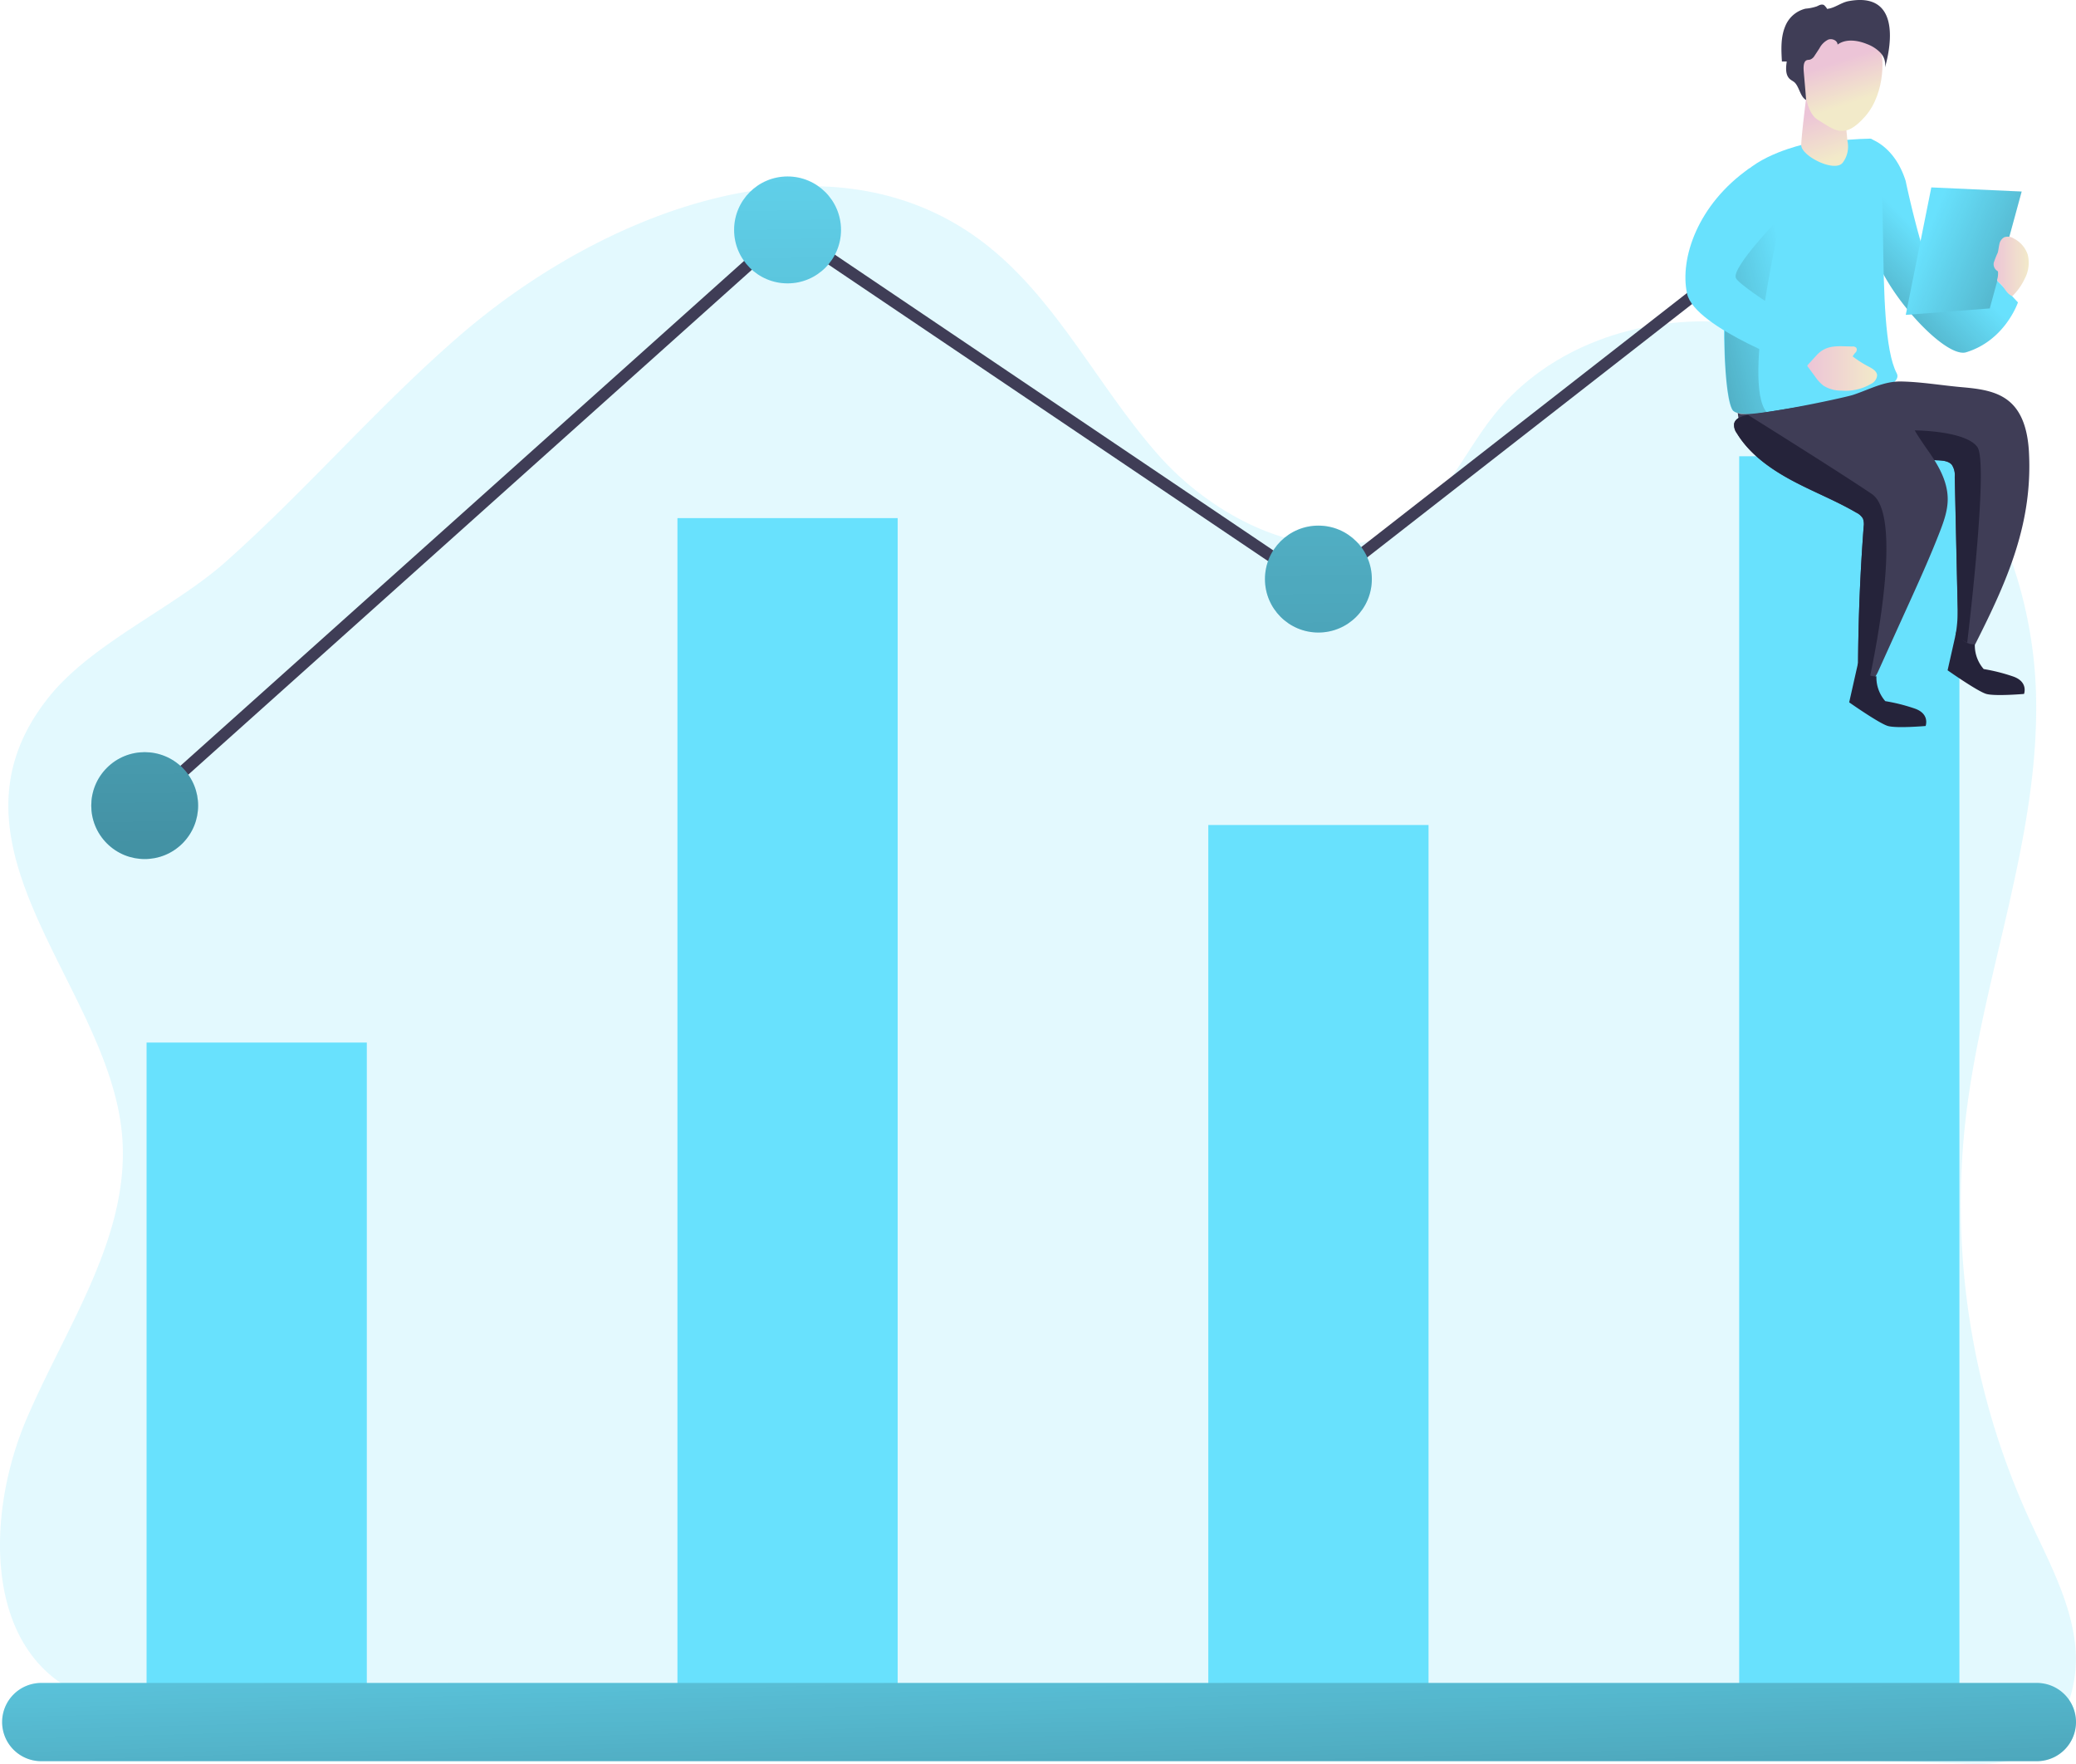 <svg height="596.92" viewBox="0 0 702.65 596.92" width="702.65" xmlns="http://www.w3.org/2000/svg" xmlns:xlink="http://www.w3.org/1999/xlink"><linearGradient id="a" gradientTransform="matrix(1 0 0 -1 -57.59 598)" gradientUnits="userSpaceOnUse" x1="710.29" x2="621.36" y1="516.29" y2="426.87"><stop offset="0" stop-opacity="0"/><stop offset="1"/></linearGradient><linearGradient id="b" gradientTransform="matrix(.71 .71 .71 -.71 -256.37 427.35)" x1="103.52" x2="112.71" xlink:href="#a" y1="599.81" y2="-219.84"/><linearGradient id="c" gradientTransform="matrix(1 0 0 -1 -57.59 597.94)" x1="323.23" x2="332.41" xlink:href="#a" y1="602.28" y2="-217.38"/><linearGradient id="d" gradientTransform="matrix(1 0 0 -1 -57.61 597.93)" x1="501.58" x2="510.77" xlink:href="#a" y1="604.27" y2="-215.38"/><linearGradient id="e" x1="407.18" x2="417.82" xlink:href="#a" y1="89.46" y2="-287.72"/><linearGradient id="f" x1="665.31" x2="532.61" xlink:href="#a" y1="493.56" y2="460.92"/><linearGradient id="g" gradientTransform="matrix(1 0 0 -1 -57.59 598)" gradientUnits="userSpaceOnUse" x1="672.42" x2="677.88" y1="559.96" y2="544.01"><stop offset="0" stop-color="#ecc4d7"/><stop offset=".42" stop-color="#efd4d1"/><stop offset="1" stop-color="#f2eac9"/></linearGradient><linearGradient id="h" x1="679.99" x2="684.67" xlink:href="#g" y1="577.33" y2="563.12"/><linearGradient id="i" gradientTransform="matrix(1 0 0 -1 0 597.93)" x1="651.54" x2="800.85" xlink:href="#a" y1="517.69" y2="455.61"/><linearGradient id="j" x1="732.43" x2="744.33" xlink:href="#g" y1="507.78" y2="507.78"/><linearGradient id="k" x1="669.32" x2="692.92" xlink:href="#g" y1="473.24" y2="473.24"/><path d="m155.55 113.68c48.34-41.83 122.23-70.48 174.45-33.63 26.48 18.67 40.71 49.92 62.21 74.16s59.55 41.34 85.58 22c12-8.9 18.24-23.4 27.47-35.15 27.46-35 82.19-41.46 120.9-19.58s61 66.78 62.88 111.22c2 49.14-17.87 96.41-23.65 145.25a256.23 256.23 0 0 0 21.15 135.57c6.41 14.07 14.23 28 15.84 43.34s-5.09 33-19.65 38.24c-5.91 2.11-12.36 2-18.63 1.76l-602.86-18.05c-12.44-.37-25.36-.87-36.39-6.62-30.38-15.87-29.32-60.43-15.85-91.94s35.34-62.11 32.3-96.25c-4.52-50.68-64.89-97.83-24.79-148 14.56-18.24 42.13-30.05 59.8-45.73 27.49-24.42 51.43-52.52 79.24-76.59z" fill="#68e1fd" opacity=".18" transform="translate(0 -.07)"/><path d="m645 61.32s8.11 39.08 15 42.07 14.45-9.29 15-9.18 8 8.2 8 8.2-4.3 12.84-17.53 16.87c-7.34 2.23-28.72-21.5-31.7-35.79a104.53 104.53 0 0 1 -1-36.53s8.41 2.2 12.23 14.36z" fill="#68e1fd" transform="translate(0 -.07)"/><path d="m645 61.32s8.11 39.08 15 42.07 14.45-9.29 15-9.18 8 8.2 8 8.2-4.3 12.84-17.53 16.87c-7.34 2.23-28.72-21.5-31.7-35.79a104.53 104.53 0 0 1 -1-36.53s8.41 2.2 12.23 14.36z" fill="url(#a)" transform="translate(0 -.07)"/><path d="m592.41 84.99-146.17 113.99-179.68-121.18-217.55 194.85" fill="none" stroke="#3f3d56" stroke-miterlimit="10" stroke-width="4"/><path d="m49.61 352.82h74.54v229.96h-74.54z" fill="#68e1fd"/><path d="m408.97 279.2h74.54v303.58h-74.54z" fill="#68e1fd"/><path d="m229.29 175.34h74.54v407.44h-74.54z" fill="#68e1fd"/><path d="m588.65 154.41h74.54v428.36h-74.54z" fill="#68e1fd"/><circle cx="49.01" cy="272.72" fill="#68e1fd" r="18.09" transform="matrix(.707 -.707 .707 .707 -178.49 114.47)"/><circle cx="266.56" cy="77.81" fill="#68e1fd" r="18.09"/><circle cx="446.23" cy="195.97" fill="#68e1fd" r="18.09"/><circle cx="49.01" cy="272.72" fill="url(#b)" r="18.09" transform="matrix(.707 -.707 .707 .707 -178.49 114.47)"/><circle cx="266.56" cy="77.81" fill="url(#c)" r="18.09"/><circle cx="446.23" cy="195.97" fill="url(#d)" r="18.09"/><g transform="translate(0 -.07)"><path d="m689.41 596.09h-675.41a13.24 13.24 0 0 1 -13.28-13.24 13.24 13.24 0 0 1 13.28-13.24h675.41a13.24 13.24 0 0 1 13.24 13.24 13.24 13.24 0 0 1 -13.24 13.24z" fill="#68e1fd"/><path d="m689.41 596.09h-675.41a13.24 13.24 0 0 1 -13.28-13.24 13.24 13.24 0 0 1 13.28-13.24h675.41a13.24 13.24 0 0 1 13.24 13.24 13.24 13.24 0 0 1 -13.24 13.24z" fill="url(#e)"/><path d="m610.27 49s-15.47 3.41-21.62 11.52-6.84 74.23-2 78.62 59.62-4.59 55.33-12.72c-8.14-15.42-1.17-79.5-9.15-79.42s-22.56 2-22.56 2z" fill="#68e1fd"/><path d="m603 73.19s-13.52 56.15-5.1 66.32c0 0-8.19 2.22-11.21-.4s-4.91-36 .25-51 16.06-14.92 16.06-14.92z" fill="url(#f)"/><path d="m611.3 33.34s-1.53 12.08-1.65 15.78 11.48 9.58 14.1 5.93a9 9 0 0 0 1.53-7.34l-.77-8z" fill="url(#g)"/><path d="m610.41 20.22s-1 16.83 4.77 20.34 9 7 16.13-1.12 6.35-21.6 4.79-23.57-20.78-13.74-25.69 4.35z" fill="url(#h)"/><path d="m604.22 9c-1.55 3.71-1.34 7.88-1.11 11.89h1.64c-.32 2.12-.5 4.65 1.13 6 .45.38 1 .63 1.44 1 1.67 1.45 2 5.08 4 6q-.37-4.5-.77-9c-.13-1.53-.37-4.12 1.12-4.5.34-.08.71-.06 1-.16a2.87 2.87 0 0 0 1.45-1.23c.58-.87 1.15-1.74 1.72-2.62a6.7 6.7 0 0 1 2.94-2.9c1.31-.49 3.15.28 3.17 1.68 2.82-2.06 6.79-1.48 10-.16a12.09 12.09 0 0 1 4.5 2.91 5.86 5.86 0 0 1 1.54 5c2.33-8.06 4.94-25.76-12.44-22.43-2.55.52-4.67 2.42-7.25 2.6.31 0-.81-1.24-1-1.33-.89-.38-1.6.14-2.39.48a15.93 15.93 0 0 1 -3.8.77 9.91 9.91 0 0 0 -6.89 6z" fill="#3f3d56"/><path d="m592.15 57s12.92 3.65 10.8 16.18c0 0-17.08 17.45-15.4 21s32.68 22.09 32.68 22.09l-9.88 8.13s-36.82-13.18-39.35-25 3.58-30.15 21.15-42.4z" fill="#68e1fd"/></g><path d="m684.26 64.82-10.8 39.56-28.43 2.18 8.65-43.14z" fill="#68e1fd"/><path d="m684.26 64.82-10.8 39.56-28.43 2.18 8.65-43.14z" fill="url(#i)"/><path d="m676.05 94.4a1.2 1.2 0 0 0 0 .65 1.54 1.54 0 0 0 .6.64c1.7 1.34 2.42 3.9 4.47 4.58a20.18 20.18 0 0 0 4.19-5.91 11.5 11.5 0 0 0 1-8.12 9.52 9.52 0 0 0 -4.67-5.43 3.74 3.74 0 0 0 -3.28-.45 3.4 3.4 0 0 0 -1.65 2.38c-.24 1-.28 2-.59 2.94a28.9 28.9 0 0 0 -1.3 3.27 2.69 2.69 0 0 0 .74 2.44c.36.38.52.22.69.7a7.46 7.46 0 0 1 -.2 2.31z" fill="url(#j)" transform="translate(0 -.07)"/><path d="m626.94 117.33a1.64 1.64 0 0 1 1.35.43 1.35 1.35 0 0 1 -.22 1.57 6.3 6.3 0 0 0 -1 1.35 34.34 34.34 0 0 0 5.34 3.42c1.31.69 2.86 1.56 2.92 3a3.46 3.46 0 0 1 -1.81 2.75 17.07 17.07 0 0 1 -10.29 2.41 11.1 11.1 0 0 1 -6.06-1.68 13.07 13.07 0 0 1 -2.82-3.07l-2.46-3.32a.41.41 0 0 1 -.08-.57l.08-.08 2.93-3.22c3.47-3.77 7.28-3.04 12.12-2.99z" fill="url(#k)" transform="translate(0 -.07)"/><path d="m668.54 218.08c-2.63 2.22-4.86-.83-5.29-3.32a53.77 53.77 0 0 1 -.65-8.41q-.51-22.47-1-44.94a6.29 6.29 0 0 0 -1-4.06c-1.1-1.26-3-1.43-4.61-1.5l-2.8-.13-41.19-1.95c-5.1-.24-10.34-.51-15-2.6s-8.67-6.43-8.81-11.54c.08 2.77 36-4.91 39.06-5.94 5.68-1.89 10.38-4.63 16.27-4.52 6.74.13 13.69 1.33 20.4 1.92 5.75.51 11.92 1.18 16.28 4.95 4.67 4 6.13 10.59 6.51 16.73 1.37 24.28-7.19 43.61-18.17 65.31z" fill="#3f3d56" transform="translate(0 -.07)"/><path d="m665.82 217.61-4-2.21a50.93 50.93 0 0 0 .81-9.05q-.51-22.47-1-44.94a6.29 6.29 0 0 0 -1-4.06c-1.1-1.26-3-1.43-4.61-1.5l-2.8-.13-5.16-10s17.29.06 21.22 5.67-3.46 66.22-3.46 66.22z" fill="#25233a" transform="translate(0 -.07)"/><path d="m659.23 169c0 3.76-1.27 7.41-2.63 10.92-3 7.75-6.38 15.3-9.8 22.85q-5.55 12.22-11.09 24.47c-.65 1.43-1.54 3.06-3.1 3.29-1.83.26-2.92-1.41-3.41-3.37a10.43 10.43 0 0 1 -.31-2.67q.15-23.13 1.9-46.22a5.5 5.5 0 0 0 -.26-2.7 5.25 5.25 0 0 0 -2.25-2c-7.09-4.14-14.78-7.1-22-11s-14.16-8.86-18.42-15.86a4.6 4.6 0 0 1 -.92-3.22c.41-1.94 2.77-2.62 4.72-2.93l40.22-6.45c9-1.45 15.74 11.52 20.23 17.8 3.64 5.09 7.12 10.75 7.12 17.09z" fill="#3f3d56" transform="translate(0 -.07)"/><path d="m628.88 224.44-3 13.32s10.16 7.15 13.11 8 12.76 0 12.76 0 1.54-4.07-3.65-5.89a60.51 60.51 0 0 0 -10-2.52 12.22 12.22 0 0 1 -3-8.42s-3.88.71-6.22-4.49z" fill="#25233a" transform="translate(0 -.07)"/><path d="m662.19 213.6-3 13.31s10.16 7.16 13.11 8 12.76 0 12.76 0 1.54-4.07-3.65-5.89a61.55 61.55 0 0 0 -10-2.53 12.18 12.18 0 0 1 -3-8.41s-3.88.72-6.22-4.48z" fill="#25233a" transform="translate(0 -.07)"/><path d="m632.61 230.48-3.41-3.37a10.43 10.43 0 0 1 -.31-2.67q.15-23.13 1.9-46.22a5.5 5.5 0 0 0 -.26-2.7 5.25 5.25 0 0 0 -2.25-2c-7.09-4.14-14.78-7.1-22-11s-14.16-8.86-18.42-15.86a4.6 4.6 0 0 1 -.92-3.22c.41-1.94 2.77-2.62 4.72-2.93 0 0 30.3 18.9 41.9 26.75s-.95 63.22-.95 63.22z" fill="#25233a" transform="translate(0 -.07)"/></svg>